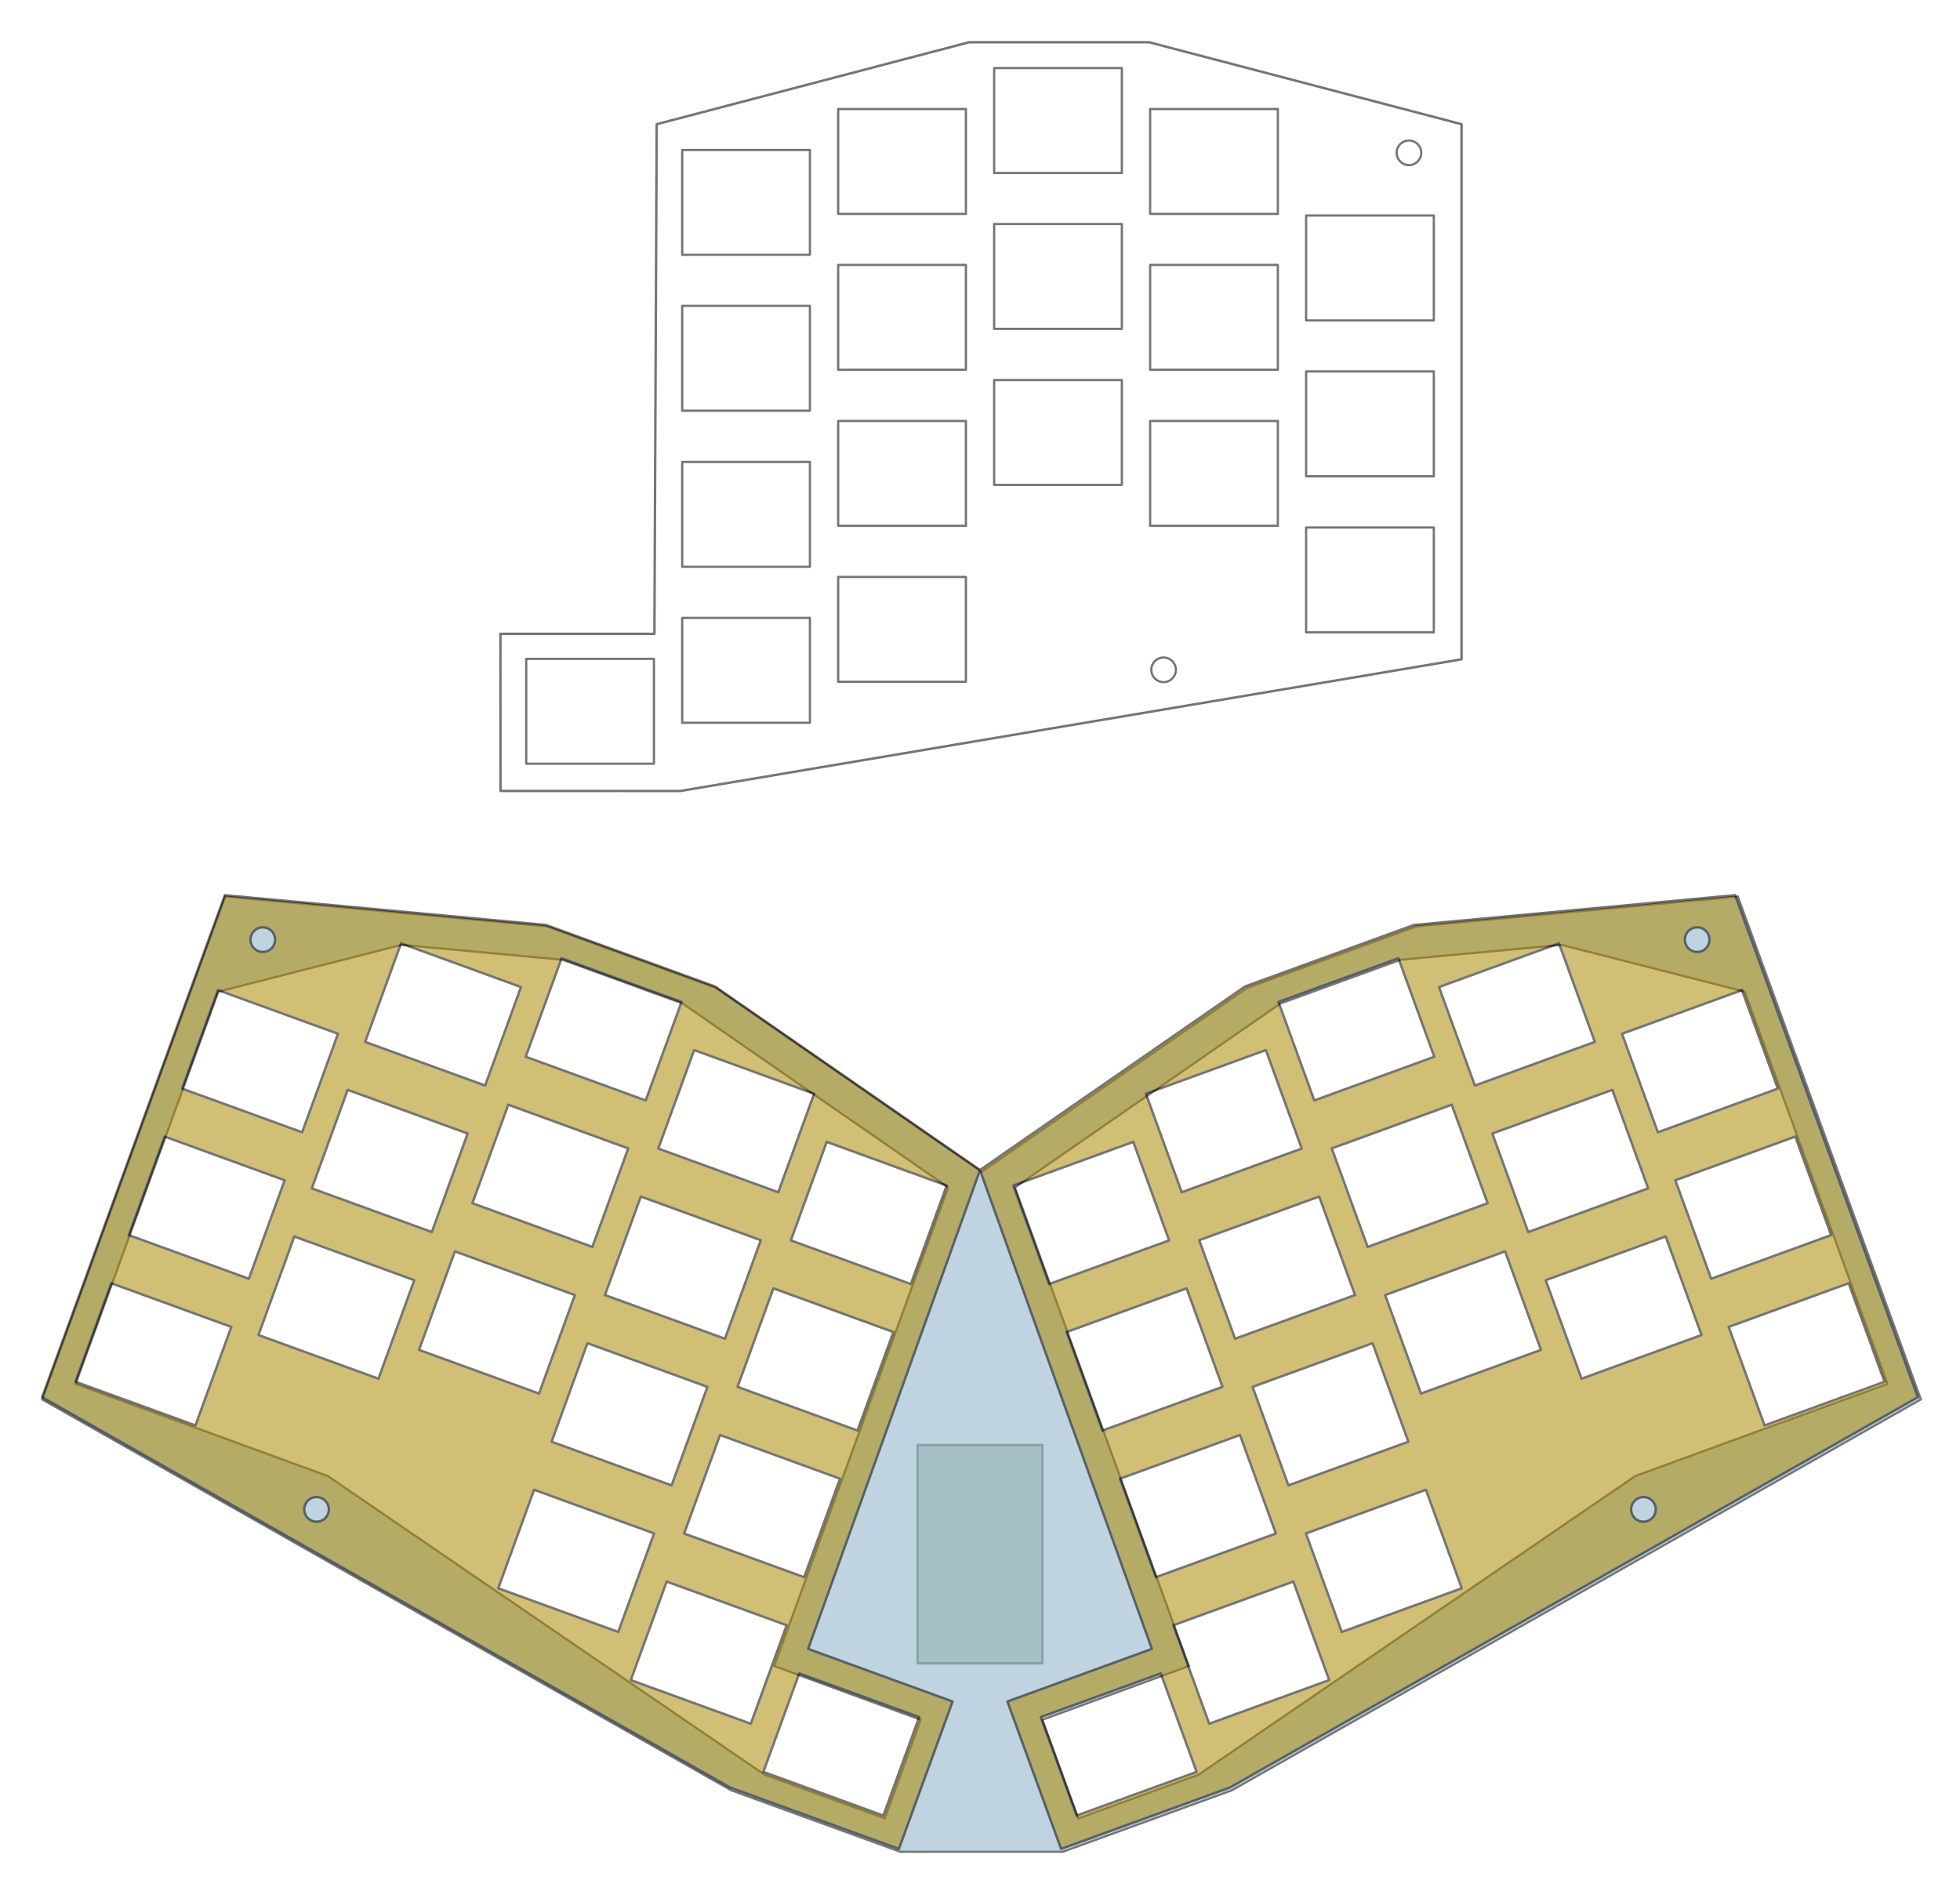 <?xml version="1.0" encoding="UTF-8" standalone="no"?>
<svg
   xmlns:dc="http://purl.org/dc/elements/1.1/"
   xmlns:cc="http://creativecommons.org/ns#"
   xmlns:rdf="http://www.w3.org/1999/02/22-rdf-syntax-ns#"
   xmlns:svg="http://www.w3.org/2000/svg"
   xmlns="http://www.w3.org/2000/svg"
   xmlns:sodipodi="http://sodipodi.sourceforge.net/DTD/sodipodi-0.dtd"
   xmlns:inkscape="http://www.inkscape.org/namespaces/inkscape"
   sodipodi:docname="assembly.svg"
   inkscape:version="1.0beta1 (32d4812, 2019-09-19)"
   id="svg2944"
   version="1.1"
   viewBox="0 0 239.387 230.967"
   height="230.967mm"
   width="239.387mm">
  <defs
     id="defs2938" />
  <sodipodi:namedview
     inkscape:window-maximized="0"
     inkscape:window-y="23"
     inkscape:window-x="1451"
     inkscape:window-height="1395"
     inkscape:window-width="2560"
     fit-margin-right="5"
     fit-margin-bottom="5"
     fit-margin-left="5"
     fit-margin-top="5"
     showgrid="false"
     inkscape:document-rotation="0"
     inkscape:current-layer="layer2"
     inkscape:document-units="mm"
     inkscape:cy="554.48653"
     inkscape:cx="316.85987"
     inkscape:zoom="1.0730765"
     inkscape:pageshadow="2"
     inkscape:pageopacity="0.0"
     borderopacity="1.0"
     bordercolor="#666666"
     pagecolor="#ffffff"
     id="base" />
  <g
     style="display:none;opacity:0.644"
     inkscape:label="Arduino Micro"
     id="g2153"
     inkscape:groupmode="layer">
    <rect
       y="158.951"
       x="110.694"
       height="48"
       width="18"
       id="rect2149"
       style="fill:#74a16f;fill-opacity:1;stroke:#000000;stroke-width:0.421;stroke-linejoin:round;stroke-opacity:1;stop-color:#000000" />
  </g>
  <g
     sodipodi:insensitive="true"
     inkscape:groupmode="layer"
     id="layer2"
     inkscape:label="Polulu A-Star"
     style="display:inline;opacity:0.644">
    <rect
       y="176.495"
       x="112.074"
       height="26.67"
       width="15.24"
       id="rect1250-2"
       style="opacity:0.644;fill:#74a16f;fill-opacity:1;stroke:#000000;stroke-width:0.289;stroke-linejoin:round;stroke-opacity:1;stop-color:#000000" />
  </g>
  <g
     sodipodi:insensitive="true"
     style="display:inline;opacity:0.538"
     inkscape:label="Frame"
     id="layer3"
     inkscape:groupmode="layer">
    <path
       id="path3627"
       style="opacity:1;fill:#89aec8;fill-opacity:1;stroke:#010004;stroke-width:1px;stroke-linecap:butt;stroke-linejoin:miter;stroke-opacity:1;stop-opacity:1"
       d="m 103.811,413.236 -84.348,231.746 317.541,180.158 77.941,28.344 h 74.879 L 567.766,825.141 885.309,644.982 800.959,413.236 652.715,426.992 574.771,455.361 452.385,540.107 330,455.361 252.057,426.992 Z m 81.291,22.236 74.121,6.867 55.402,20.164 61.193,42.385 61.195,42.383 -80.158,220.59 67.477,24.766 -16.557,45.488 L 352.375,817.949 151.035,680.277 34.822,637.85 100.629,457.045 Z m 534.566,0 84.473,21.572 65.809,180.805 -116.215,42.428 -201.338,137.672 -55.402,20.166 -16.557,-45.488 67.479,-24.766 -80.158,-220.59 61.193,-42.383 61.195,-42.385 55.4,-20.164 z"
       transform="scale(0.265)"
       inkscape:connector-curvature="0" />
  </g>
  <g
     sodipodi:insensitive="true"
     style="display:inline;opacity:0.542"
     transform="translate(2.249,-5.701)"
     id="layer1"
     inkscape:groupmode="layer"
     inkscape:label="Plate">
    <g
       transform="translate(61.885,23.88)"
       id="g1017">
      <g
         id="g2653"
         transform="translate(0,5)">
        <rect
           y="57.288"
           x="0.138"
           height="12.808"
           width="15.599"
           id="rect1798-3-1-5"
           style="fill:none;stroke:#000000;stroke-width:0.276;stroke-linejoin:round;stroke-miterlimit:4;stroke-dasharray:none;stroke-opacity:1" />
      </g>
      <g
         transform="translate(19.05)"
         id="g2653-4">
        <rect
           y="0.138"
           x="0.138"
           height="12.808"
           width="15.599"
           id="rect1798-0"
           style="fill:none;stroke:#000000;stroke-width:0.276;stroke-linejoin:round;stroke-miterlimit:4;stroke-dasharray:none;stroke-opacity:1" />
        <rect
           style="fill:none;stroke:#000000;stroke-width:0.276;stroke-linejoin:round;stroke-miterlimit:4;stroke-dasharray:none;stroke-opacity:1"
           id="rect1798-3-6"
           width="15.599"
           height="12.808"
           x="0.138"
           y="19.176" />
        <rect
           y="38.238"
           x="0.138"
           height="12.808"
           width="15.599"
           id="rect1798-3-1-53"
           style="fill:none;stroke:#000000;stroke-width:0.276;stroke-linejoin:round;stroke-miterlimit:4;stroke-dasharray:none;stroke-opacity:1" />
        <rect
           style="fill:none;stroke:#000000;stroke-width:0.276;stroke-linejoin:round;stroke-miterlimit:4;stroke-dasharray:none;stroke-opacity:1"
           id="rect1798-3-1-5-8"
           width="15.599"
           height="12.808"
           x="0.138"
           y="57.288" />
      </g>
      <g
         transform="translate(38.1,-5)"
         id="g2653-49">
        <rect
           y="0.138"
           x="0.138"
           height="12.808"
           width="15.599"
           id="rect1798-1"
           style="fill:none;stroke:#000000;stroke-width:0.276;stroke-linejoin:round;stroke-miterlimit:4;stroke-dasharray:none;stroke-opacity:1" />
        <rect
           style="fill:none;stroke:#000000;stroke-width:0.276;stroke-linejoin:round;stroke-miterlimit:4;stroke-dasharray:none;stroke-opacity:1"
           id="rect1798-3-5"
           width="15.599"
           height="12.808"
           x="0.138"
           y="19.176" />
        <rect
           y="38.238"
           x="0.138"
           height="12.808"
           width="15.599"
           id="rect1798-3-1-9"
           style="fill:none;stroke:#000000;stroke-width:0.276;stroke-linejoin:round;stroke-miterlimit:4;stroke-dasharray:none;stroke-opacity:1" />
        <rect
           style="fill:none;stroke:#000000;stroke-width:0.276;stroke-linejoin:round;stroke-miterlimit:4;stroke-dasharray:none;stroke-opacity:1"
           id="rect1798-3-1-5-83"
           width="15.599"
           height="12.808"
           x="0.138"
           y="57.288" />
      </g>
      <g
         transform="translate(57.15,-10)"
         id="g2653-1">
        <rect
           y="0.138"
           x="0.138"
           height="12.808"
           width="15.599"
           id="rect1798-9"
           style="fill:none;stroke:#000000;stroke-width:0.276;stroke-linejoin:round;stroke-miterlimit:4;stroke-dasharray:none;stroke-opacity:1" />
        <rect
           style="fill:none;stroke:#000000;stroke-width:0.276;stroke-linejoin:round;stroke-miterlimit:4;stroke-dasharray:none;stroke-opacity:1"
           id="rect1798-3-67"
           width="15.599"
           height="12.808"
           x="0.138"
           y="19.176" />
        <rect
           y="38.238"
           x="0.138"
           height="12.808"
           width="15.599"
           id="rect1798-3-1-8"
           style="fill:none;stroke:#000000;stroke-width:0.276;stroke-linejoin:round;stroke-miterlimit:4;stroke-dasharray:none;stroke-opacity:1" />
      </g>
      <g
         transform="translate(76.2,-5)"
         id="g2653-5">
        <rect
           y="0.138"
           x="0.138"
           height="12.808"
           width="15.599"
           id="rect1798-5"
           style="fill:none;stroke:#000000;stroke-width:0.276;stroke-linejoin:round;stroke-miterlimit:4;stroke-dasharray:none;stroke-opacity:1" />
        <rect
           style="fill:none;stroke:#000000;stroke-width:0.276;stroke-linejoin:round;stroke-miterlimit:4;stroke-dasharray:none;stroke-opacity:1"
           id="rect1798-3-61"
           width="15.599"
           height="12.808"
           x="0.138"
           y="19.176" />
        <rect
           y="38.238"
           x="0.138"
           height="12.808"
           width="15.599"
           id="rect1798-3-1-59"
           style="fill:none;stroke:#000000;stroke-width:0.276;stroke-linejoin:round;stroke-miterlimit:4;stroke-dasharray:none;stroke-opacity:1" />
      </g>
      <g
         transform="translate(95.25,8.008)"
         id="g2653-9">
        <rect
           y="0.138"
           x="0.138"
           height="12.808"
           width="15.599"
           id="rect1798-51"
           style="fill:none;stroke:#000000;stroke-width:0.276;stroke-linejoin:round;stroke-miterlimit:4;stroke-dasharray:none;stroke-opacity:1" />
        <rect
           style="fill:none;stroke:#000000;stroke-width:0.276;stroke-linejoin:round;stroke-miterlimit:4;stroke-dasharray:none;stroke-opacity:1"
           id="rect1798-3-7"
           width="15.599"
           height="12.808"
           x="0.138"
           y="19.176" />
        <rect
           y="38.238"
           x="0.138"
           height="12.808"
           width="15.599"
           id="rect1798-3-1-4"
           style="fill:none;stroke:#000000;stroke-width:0.276;stroke-linejoin:round;stroke-miterlimit:4;stroke-dasharray:none;stroke-opacity:1" />
      </g>
      <ellipse
         ry="1.504"
         rx="1.503"
         cy="63.631"
         cx="77.984"
         id="path1222"
         style="font-variation-settings:normal;opacity:1;vector-effect:none;fill:none;fill-opacity:1;stroke:#000000;stroke-width:0.271;stroke-linecap:butt;stroke-linejoin:round;stroke-miterlimit:4;stroke-dasharray:none;stroke-dashoffset:0;stroke-opacity:1;stop-color:#000000;stop-opacity:1" />
      <ellipse
         style="font-variation-settings:normal;opacity:1;vector-effect:none;fill:none;fill-opacity:1;stroke:#000000;stroke-width:0.271;stroke-linecap:butt;stroke-linejoin:round;stroke-miterlimit:4;stroke-dasharray:none;stroke-dashoffset:0;stroke-opacity:1;stop-color:#000000;stop-opacity:1"
         id="path1222-5"
         cx="107.95"
         cy="0.483"
         rx="1.503"
         ry="1.504" />
      <path
         id="rect1309"
         style="font-variation-settings:normal;opacity:1;vector-effect:none;fill:none;fill-opacity:1;stroke:#000000;stroke-width:1.129;stroke-linecap:butt;stroke-linejoin:round;stroke-miterlimit:4;stroke-dasharray:none;stroke-dashoffset:0;stroke-opacity:1;stop-color:#000000;stop-opacity:1"
         d="M 282.527,22.943 138.537,60.721 137.489,295.584 l -70.971,0.014 0.02,72.406 82.936,0.023 360.01,-60.687 V 60.721 L 365.473,22.943 Z"
         transform="matrix(0.265,0,0,0.265,-20.64,-19.1)"
         inkscape:connector-curvature="0"
         sodipodi:nodetypes="cccccccccc" />
    </g>
    <g
       id="use3567"
       transform="rotate(-20,496.722,-214.835)"
       style="opacity:1;stop-opacity:1">
      <g
         transform="translate(0,5)"
         id="g1079" />
      <g
         id="g1089"
         transform="translate(19.05)" />
      <g
         id="g1099"
         transform="translate(38.1,-5)" />
      <g
         id="g1107"
         transform="translate(57.15,-10)" />
      <g
         id="g1115"
         transform="translate(76.2,-5)" />
      <g
         id="g1123"
         transform="translate(95.25,8.008)" />
    </g>
    <path
       inkscape:connector-curvature="0"
       d="m 85.063,126.182 32.381,22.423 -20.993,58.488 17.644,6.426 -6.557,18 -20.622,-7.499 -84.016,-47.667 22.317,-61.316 39.223,3.639 z m -56.625,-6.23 a 1.503,1.504 20 0 0 0.898,1.927 1.503,1.504 20 0 0 1.927,-0.899 1.503,1.504 20 0 0 -0.898,-1.927 1.503,1.504 20 0 0 -1.927,0.899 m 6.561,69.589 a 1.503,1.504 20 0 0 0.898,1.927 1.503,1.504 20 0 0 1.927,-0.899 1.503,1.504 20 0 0 -0.898,-1.927 1.503,1.504 20 0 0 -1.927,0.899 m -8.996,-21.776 -14.658,-5.335 -4.38,12.035 14.658,5.335 z m 6.519,-17.912 -14.658,-5.335 -4.38,12.035 14.658,5.335 z m 6.512,-17.89 -14.658,-5.335 -4.38,12.035 14.658,5.335 z m 9.319,30.094 -14.658,-5.335 -4.38,12.035 14.658,5.335 z m 6.519,-17.912 -14.658,-5.335 -4.38,12.035 14.658,5.335 z m 6.512,-17.89 -14.658,-5.335 -4.38,12.035 14.658,5.335 z m 6.58,37.619 -14.658,-5.335 -4.38,12.035 14.658,5.335 z m 6.519,-17.912 -14.658,-5.335 -4.38,12.035 14.658,5.335 z m 6.512,-17.89 -14.658,-5.335 -4.38,12.035 14.658,5.335 z m -3.355,64.917 -14.658,-5.335 -4.38,12.035 14.658,5.335 z m 6.515,-17.901 -14.658,-5.335 -4.38,12.035 14.658,5.335 z m 6.519,-17.912 -14.658,-5.335 -4.38,12.035 14.658,5.335 z m 6.512,-17.89 -14.658,-5.335 -4.38,12.035 14.658,5.335 z m -3.355,64.917 -14.658,-5.335 -4.38,12.035 14.658,5.335 z m 6.515,-17.901 -14.658,-5.335 -4.38,12.035 14.658,5.335 z m 6.519,-17.912 -14.658,-5.335 -4.38,12.035 14.658,5.335 z m 6.511,-17.89 -14.658,-5.335 -4.38,12.035 14.658,5.335 z m -3.355,64.917 -14.658,-5.335 -4.38,12.035 14.658,5.335 z m 39.804,-89.235 -32.381,22.423 20.993,58.488 -17.644,6.426 6.557,18 20.622,-7.499 84.016,-47.667 -22.317,-61.316 -39.223,3.639 z m 56.625,-6.23 a 1.504,1.503 70 0 1 -0.898,1.927 1.504,1.503 70 0 1 -1.927,-0.899 1.504,1.503 70 0 1 0.898,-1.927 1.504,1.503 70 0 1 1.927,0.899 m -6.561,69.589 a 1.504,1.503 70 0 1 -0.898,1.927 1.504,1.503 70 0 1 -1.927,-0.899 1.504,1.503 70 0 1 0.898,-1.927 1.504,1.503 70 0 1 1.927,0.899 m 8.996,-21.776 14.658,-5.335 4.38,12.035 -14.658,5.335 z m -6.519,-17.912 14.658,-5.335 4.38,12.035 -14.658,5.335 z m -6.512,-17.89 14.658,-5.335 4.38,12.035 -14.658,5.335 z m -9.319,30.094 14.658,-5.335 4.38,12.035 -14.658,5.335 z m -6.519,-17.912 14.658,-5.335 4.38,12.035 -14.658,5.335 z m -6.511,-17.89 14.658,-5.335 4.38,12.035 -14.658,5.335 z m -6.58,37.619 14.658,-5.335 4.38,12.035 -14.658,5.335 z m -6.519,-17.912 14.658,-5.335 4.38,12.035 -14.658,5.335 z m -6.512,-17.89 14.658,-5.335 4.38,12.035 -14.658,5.335 z m 3.355,64.917 14.658,-5.335 4.38,12.035 -14.658,5.335 z m -6.515,-17.901 14.658,-5.335 4.38,12.035 -14.658,5.335 z m -6.519,-17.912 14.658,-5.335 4.38,12.035 -14.658,5.335 z m -6.511,-17.89 14.658,-5.335 4.38,12.035 -14.658,5.335 z m 3.355,64.917 14.658,-5.335 4.38,12.035 -14.658,5.335 z m -6.515,-17.901 14.658,-5.335 4.38,12.035 -14.658,5.335 z m -6.519,-17.912 14.658,-5.335 4.38,12.035 -14.658,5.335 z m -6.512,-17.89 14.658,-5.335 4.38,12.035 -14.658,5.335 z m 3.355,64.917 14.658,-5.335 4.38,12.035 -14.658,5.335 z"
       style="font-variation-settings:normal;opacity:1;vector-effect:none;fill:#aa8800;fill-opacity:1;stroke:#000000;stroke-width:0.299;stroke-linecap:butt;stroke-linejoin:round;stroke-miterlimit:4;stroke-dasharray:none;stroke-dashoffset:0;stroke-opacity:1;stop-color:#000000;stop-opacity:1"
       id="path1185" />
  </g>
</svg>
